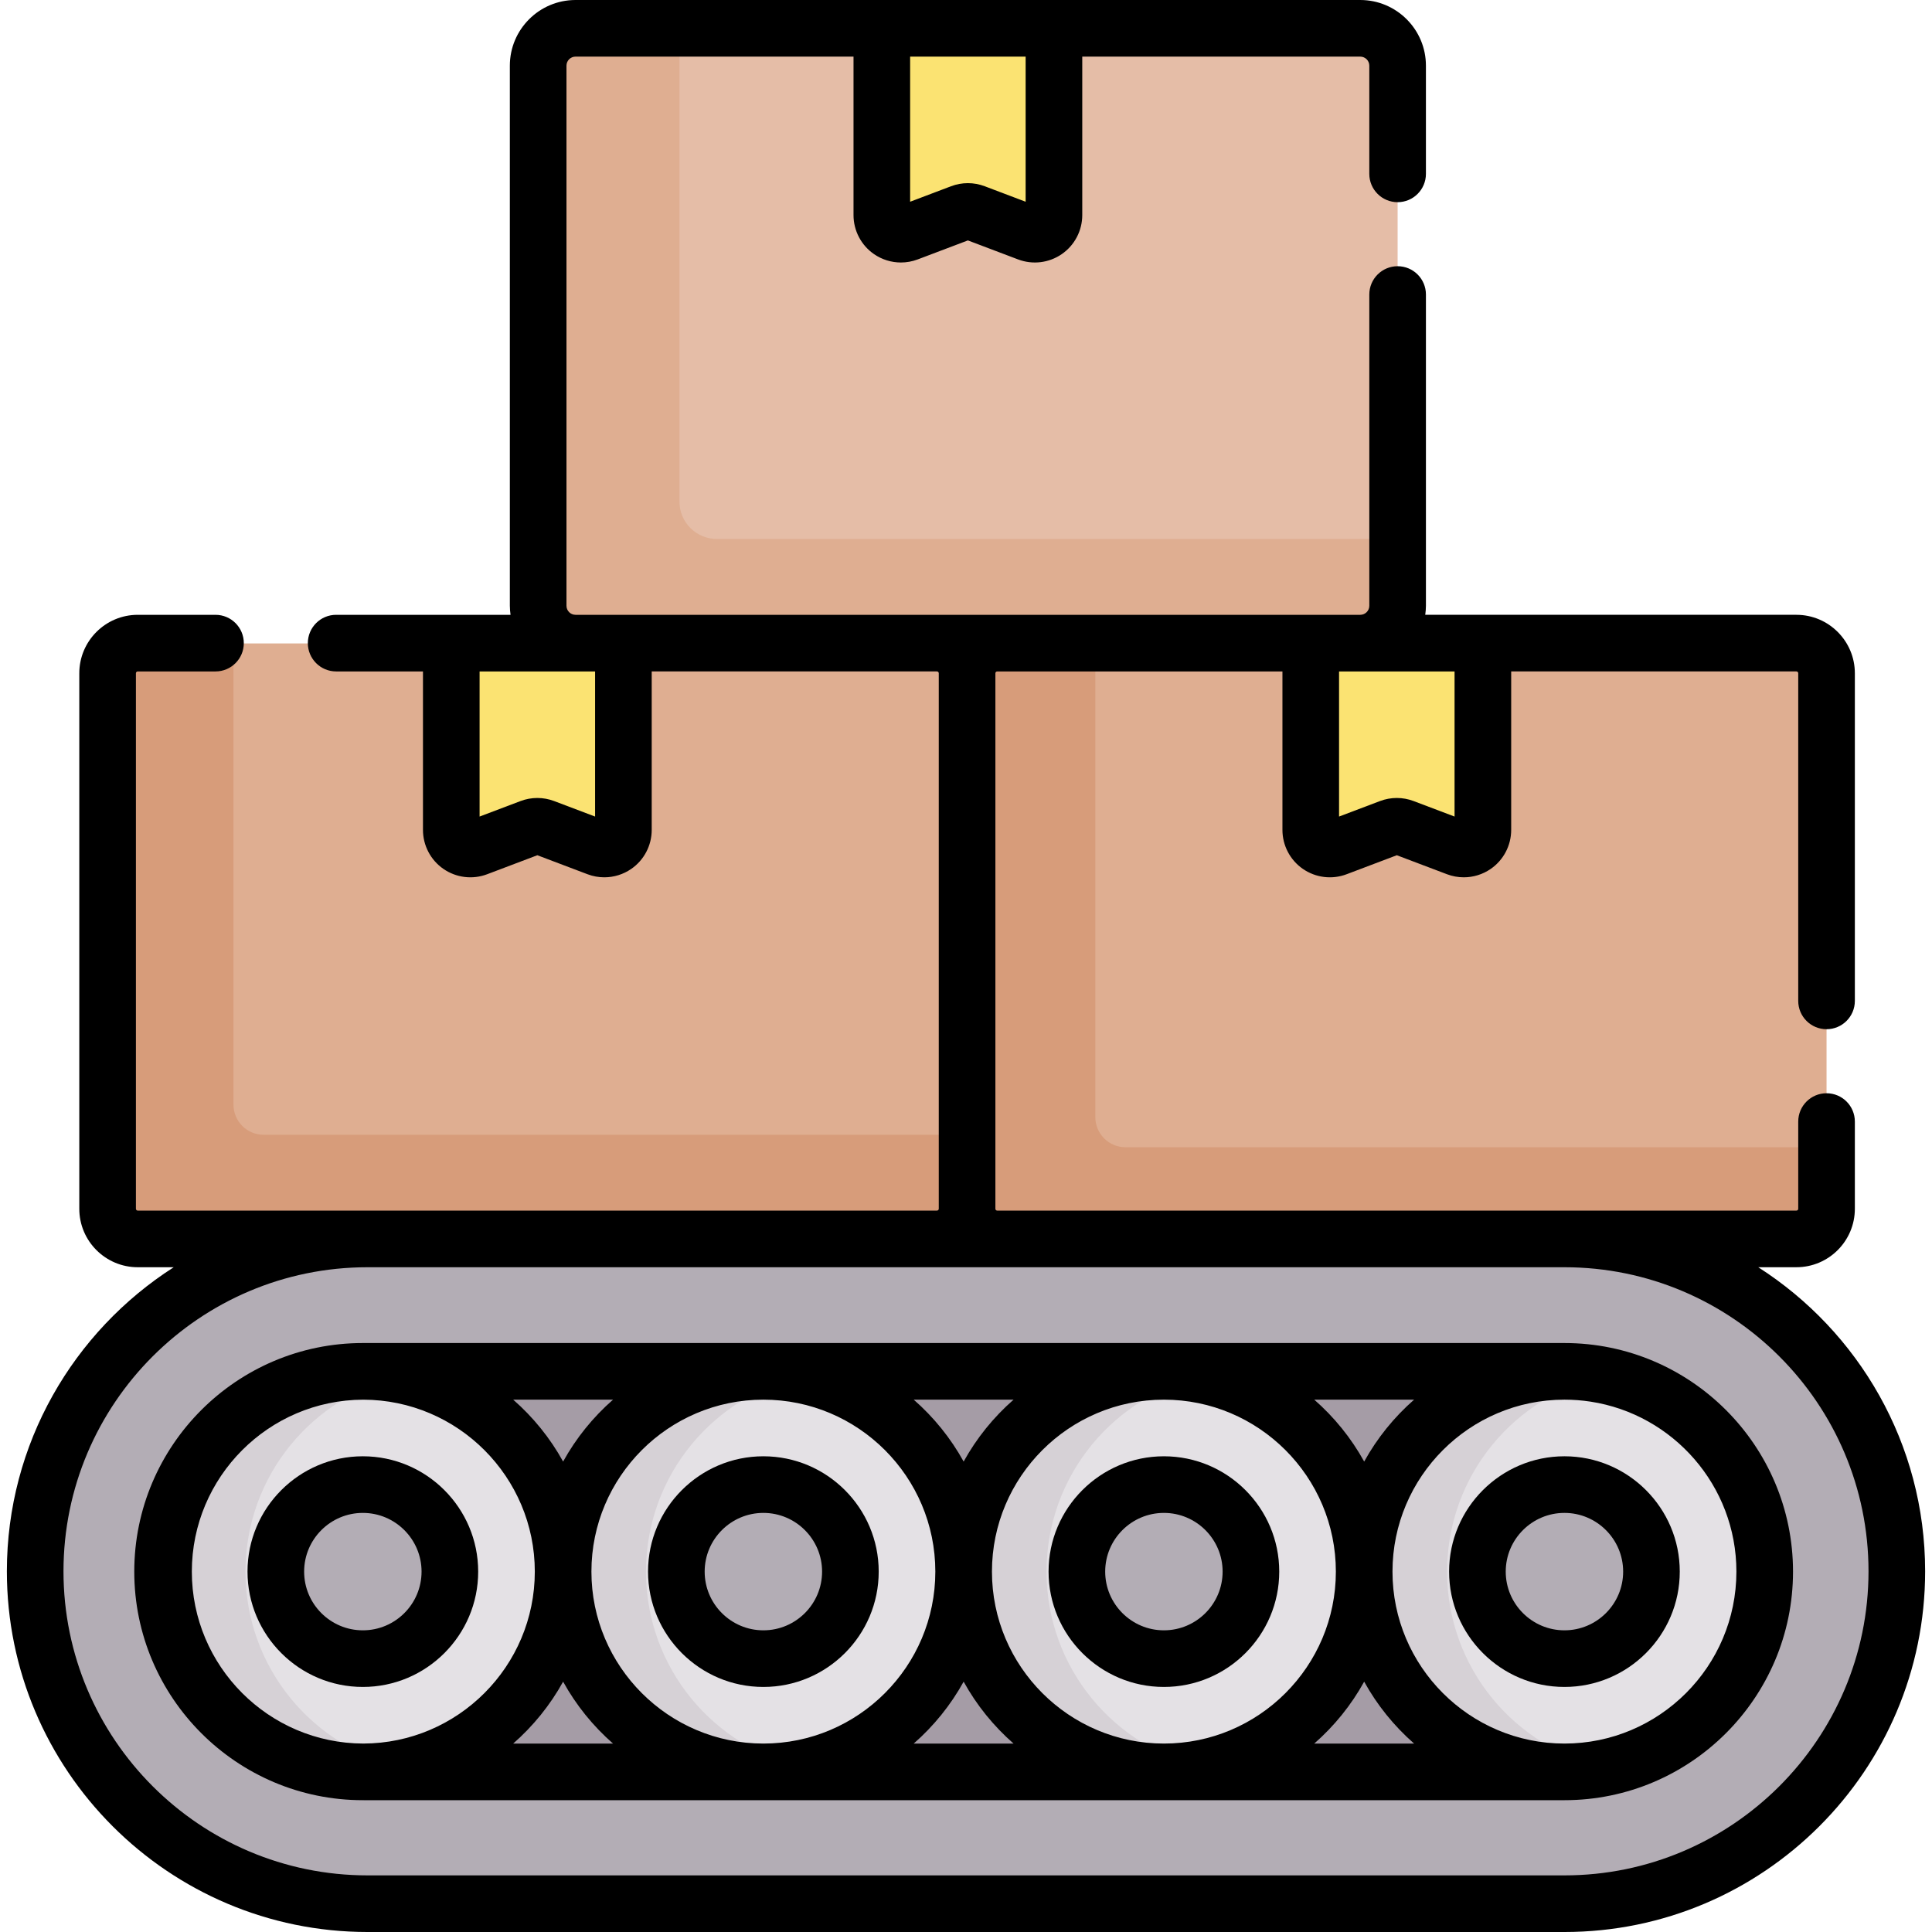 <svg id="Capa_1" enable-background="new 0 0 511.812 511.812" height="512" viewBox="0 0 511.812 511.812" width="512" xmlns="http://www.w3.org/2000/svg"><g><g><path d="m221.111 146.742h68.996v194.444h-68.996z" fill="#d79c7a"/><path d="m248.212 170.456h-83.065l-4.518 7.611h-36.355l-4.723-7.611h-83.066c-4.407 0-7.979 3.572-7.979 7.979v141.874c0 4.406 3.572 7.979 7.979 7.979h211.727c4.407 0 7.979-3.572 7.979-7.979v-141.874c0-4.407-3.572-7.979-7.979-7.979z" fill="#dfae91"/><path d="m475.896 170.456h-83.065l-3.362 5.669h-36.051l-6.183-5.669h-83.065c-4.407 0-7.979 3.572-7.979 7.979v141.874c0 4.406 3.572 7.979 7.979 7.979h211.727c4.407 0 7.979-3.572 7.979-7.979v-141.874c-.001-4.407-3.573-7.979-7.98-7.979z" fill="#dfae91"/><path d="m360.35 7.583h-81.146l-4.722 6.197h-36.337l-4.538-6.197h-81.146c-5.467 0-9.898 4.431-9.898 9.898v143.077c0 5.467 4.431 9.898 9.898 9.898h207.889c5.467 0 9.898-4.431 9.898-9.898v-143.077c0-5.467-4.431-9.898-9.898-9.898z" fill="#e5bda7"/><g><g id="XMLID_270_"><g><path d="m414.441 328.286c48.63 0 88.05 39.42 88.05 88.06 0 48.63-39.42 88.05-88.05 88.05h-317.07c-48.63 0-88.05-39.42-88.05-88.05 0-48.64 39.42-88.06 88.05-88.06zm53.05 88.06c0-29.26-23.8-53.06-53.05-53.06h-318.07c-29.25 0-53.05 23.8-53.05 53.06 0 29.25 23.8 53.05 53.05 53.05h318.07c29.25 0 53.05-23.8 53.05-53.05z" fill="#b3adb5"/></g><g><path d="m96.371 469.396c-29.25 0-53.05-23.8-53.05-53.05 0-29.26 23.8-53.06 53.05-53.06h318.07c29.25 0 53.05 23.8 53.05 53.06 0 29.25-23.8 53.05-53.05 53.05z" fill="#a59ca6"/></g></g><circle cx="414.44" cy="416.341" fill="#e4e1e5" r="53.053"/><path d="m414.44 439.394c-12.711 0-23.053-10.341-23.053-23.053s10.342-23.053 23.053-23.053 23.053 10.342 23.053 23.053-10.342 23.053-23.053 23.053z" fill="#b3adb5"/><circle cx="308.334" cy="416.341" fill="#e4e1e5" r="53.053"/><path d="m308.334 439.394c-12.712 0-23.054-10.341-23.054-23.053s10.342-23.053 23.054-23.053c12.711 0 23.053 10.342 23.053 23.053s-10.342 23.053-23.053 23.053z" fill="#b3adb5"/><circle cx="202.228" cy="416.341" fill="#e4e1e5" r="53.053"/><path d="m202.228 439.394c-12.711 0-23.053-10.341-23.053-23.053s10.342-23.053 23.053-23.053 23.053 10.342 23.053 23.053-10.342 23.053-23.053 23.053z" fill="#b3adb5"/><circle cx="96.122" cy="416.341" fill="#e4e1e5" r="53.053"/><g fill="#d6d1d6"><path d="m383.353 416.341c-.001-25.535 18.042-46.862 42.072-51.922-3.543-.745-7.216-1.133-10.981-1.133-29.301.001-53.053 23.756-53.051 53.056.001 29.301 23.756 53.053 53.056 53.051 3.766 0 7.424-.389 10.968-1.136-24.032-5.056-42.063-26.38-42.064-51.916z"/><path d="m277.243 416.342c-.001-25.535 18.042-46.863 42.072-51.922-3.543-.745-7.216-1.133-10.982-1.133-29.301.001-53.053 23.756-53.052 53.057s23.756 53.053 53.057 53.052c3.766 0 7.424-.389 10.968-1.135-24.031-5.059-42.061-26.384-42.063-51.919z"/><path d="m171.134 416.341c0-25.535 18.043-46.861 42.072-51.92-3.543-.746-7.216-1.133-10.981-1.133-29.3.001-53.052 23.754-53.052 53.054.001 29.301 23.754 53.052 53.054 53.052 3.766 0 7.424-.389 10.968-1.135-24.031-5.058-42.06-26.383-42.061-51.918z"/><path d="m65.03 416.341c0-25.535 18.044-46.861 42.073-51.919-3.543-.746-7.216-1.133-10.981-1.133-29.3 0-53.053 23.753-53.053 53.053 0 29.301 23.753 53.053 53.053 53.053 3.766 0 7.424-.389 10.968-1.135-24.031-5.059-42.06-26.384-42.06-51.919z"/></g><path d="m96.122 439.394c-12.711 0-23.053-10.341-23.053-23.053s10.342-23.053 23.053-23.053c12.712 0 23.054 10.342 23.054 23.053s-10.343 23.053-23.054 23.053z" fill="#b3adb5"/><path d="m69.829 300.614c-4.406 0-7.979-3.572-7.979-7.979v-122.179h-25.365c-4.407 0-7.979 3.572-7.979 7.979v141.874c0 4.406 3.572 7.979 7.979 7.979h211.727c4.407 0 7.979-3.572 7.979-7.979v-19.695z" fill="#d79c7a"/><path d="m165.147 170.456h-45.597v49.482c0 3.537 3.539 5.981 6.847 4.728l14.161-5.362c1.154-.437 2.427-.437 3.581 0l14.161 5.362c3.308 1.253 6.847-1.191 6.847-4.728z" fill="#fbe372"/><path d="m298.146 303.915c-4.407 0-7.979-3.572-7.979-7.979v-125.48h-25.997c-4.407 0-7.979 3.572-7.979 7.979v141.874c0 4.406 3.572 7.979 7.979 7.979h211.727c4.407 0 7.979-3.572 7.979-7.979v-16.394z" fill="#d79c7a"/><path d="m392.831 170.456h-45.596v49.482c0 3.537 3.539 5.981 6.847 4.728l14.161-5.362c1.154-.437 2.427-.437 3.581 0l14.161 5.362c3.308 1.253 6.847-1.191 6.847-4.728v-49.482z" fill="#fbe372"/><path d="m189.896 142.779c-5.467 0-9.898-4.431-9.898-9.898v-125.298h-27.536c-5.467 0-9.898 4.431-9.898 9.898v143.077c0 5.467 4.431 9.898 9.898 9.898h207.888c5.467 0 9.898-4.431 9.898-9.898v-17.779z" fill="#dfae91"/><path d="m279.204 7.583h-45.597v49.482c0 3.537 3.539 5.981 6.847 4.728l14.161-5.362c1.154-.437 2.427-.437 3.581 0l14.161 5.362c3.308 1.253 6.847-1.191 6.847-4.728z" fill="#fbe372"/></g></g><g><path d="m465.785 335.705h10.111c8.535 0 15.479-6.944 15.479-15.479v-23.11c0-4.142-3.357-7.5-7.5-7.5s-7.5 3.358-7.5 7.5v23.11c0 .264-.215.479-.479.479h-211.727c-.264 0-.479-.215-.479-.479v-141.874c0-.264.215-.479.479-.479h75.565v41.982c0 4.125 2.026 7.987 5.421 10.332 3.394 2.344 7.724 2.873 11.582 1.411l13.296-5.035 13.295 5.035c1.44.545 2.946.813 4.445.813 2.516 0 5.01-.756 7.137-2.225 3.395-2.344 5.421-6.207 5.421-10.332v-41.982h75.564c.265 0 .479.215.479.479v86.801c0 4.142 3.357 7.5 7.5 7.5s7.5-3.358 7.5-7.5v-86.801c0-8.535-6.944-15.479-15.479-15.479h-98.333c.109-.786.185-1.583.185-2.398v-82.45c0-4.142-3.357-7.5-7.5-7.5s-7.5 3.358-7.5 7.5v82.451c0 1.322-1.075 2.398-2.397 2.398h-207.889c-1.322 0-2.397-1.076-2.397-2.398v-143.077c0-1.322 1.075-2.398 2.397-2.398h73.646v41.982c0 4.125 2.026 7.988 5.421 10.332 2.127 1.469 4.62 2.225 7.136 2.225 1.498 0 3.005-.268 4.445-.813l13.296-5.035 13.296 5.035c3.857 1.46 8.188.934 11.581-1.411 3.395-2.344 5.421-6.206 5.421-10.332v-41.983h73.646c1.322 0 2.397 1.076 2.397 2.398v28.664c0 4.142 3.357 7.5 7.5 7.5s7.5-3.358 7.5-7.5v-28.664c.002-9.593-7.803-17.398-17.396-17.398h-207.889c-9.593 0-17.397 7.805-17.397 17.398v143.077c0 .815.076 1.612.185 2.398h-46.199c-4.143 0-7.5 3.358-7.5 7.5s3.357 7.5 7.5 7.5h23v41.982c0 4.125 2.026 7.987 5.421 10.332 3.393 2.344 7.723 2.873 11.582 1.411l13.296-5.035 13.295 5.035c1.44.545 2.946.813 4.445.813 2.516 0 5.01-.756 7.137-2.225 3.395-2.344 5.421-6.207 5.421-10.332v-41.982h75.565c.264 0 .479.215.479.479v141.874c0 .264-.215.479-.479.479h-211.727c-.264 0-.479-.215-.479-.479v-141.873c0-.264.215-.479.479-.479h20.603c4.143 0 7.5-3.358 7.5-7.5s-3.357-7.5-7.5-7.5h-20.603c-8.535 0-15.479 6.944-15.479 15.479v141.874c0 8.535 6.943 15.479 15.479 15.479h9.542c-26.563 16.991-44.208 46.75-44.208 80.554 0 52.688 42.865 95.553 95.554 95.553h317.067c52.688 0 95.554-42.865 95.554-95.553 0-33.805-17.646-63.564-44.209-80.554zm-105.435-157.832h24.981v38.444l-10.851-4.108c-2.868-1.087-6.026-1.087-8.895-.001l-10.852 4.109v-38.444zm-88.646-162.873v38.443l-10.851-4.108c-2.869-1.088-6.026-1.087-8.894-.001l-10.852 4.109v-38.443zm-114.057 201.317-10.851-4.108c-1.435-.544-2.941-.815-4.448-.815-1.506 0-3.013.271-4.446.814l-10.852 4.109v-38.444h25.411 5.186zm256.793 280.495h-317.068c-44.418 0-80.554-36.136-80.554-80.553s36.136-80.553 80.554-80.553h317.068c44.418 0 80.554 36.136 80.554 80.553s-36.136 80.553-80.554 80.553z"/><path d="m414.44 355.788h-318.068c-.042 0-.083.003-.125.003s-.083-.003-.125-.003c-33.389 0-60.553 27.164-60.553 60.553s27.164 60.553 60.553 60.553c.039 0 .077-.003.115-.003.045 0 .089.003.135.003h318.068c33.39 0 60.554-27.164 60.554-60.553s-27.164-60.553-60.554-60.553zm-212.212 15c25.118 0 45.553 20.435 45.553 45.553s-20.435 45.553-45.553 45.553-45.553-20.435-45.553-45.553 20.435-45.553 45.553-45.553zm53.053 74.707c3.429 6.214 7.922 11.757 13.225 16.4h-26.45c5.303-4.643 9.796-10.186 13.225-16.4zm53.053-74.707c25.118 0 45.553 20.435 45.553 45.553s-20.435 45.553-45.553 45.553-45.554-20.435-45.554-45.553c.001-25.118 20.436-45.553 45.554-45.553zm53.053 74.707c3.429 6.214 7.922 11.757 13.225 16.4h-26.45c5.303-4.643 9.796-10.186 13.225-16.4zm59.981-74.181c21.842 3.347 38.625 22.264 38.625 45.027 0 25.118-20.435 45.553-45.553 45.553s-45.553-20.435-45.553-45.553 20.435-45.553 45.553-45.553c2.355 0 4.668.18 6.928.526zm-46.756-.526c-5.303 4.643-9.796 10.185-13.225 16.4-3.428-6.214-7.922-11.757-13.225-16.4zm-106.107 0c-5.303 4.643-9.796 10.185-13.225 16.4-3.428-6.214-7.922-11.757-13.225-16.4zm-106.105 0c-5.303 4.643-9.796 10.185-13.225 16.4-3.428-6.214-7.922-11.757-13.225-16.4zm-66.163 91.103c-25.056-.073-45.419-20.477-45.419-45.55 0-25.076 20.368-45.482 45.429-45.55 25.061.068 45.429 20.474 45.429 45.55-.001 25.079-20.374 45.487-45.439 45.55zm52.938-16.396c3.429 6.214 7.922 11.757 13.225 16.4h-26.45c5.303-4.643 9.797-10.186 13.225-16.4z"/><path d="m383.887 416.341c0 16.847 13.706 30.553 30.553 30.553s30.553-13.706 30.553-30.553-13.706-30.553-30.553-30.553-30.553 13.706-30.553 30.553zm46.106 0c0 8.576-6.977 15.553-15.553 15.553s-15.553-6.977-15.553-15.553 6.977-15.553 15.553-15.553 15.553 6.977 15.553 15.553z"/><path d="m308.334 446.894c16.847 0 30.553-13.706 30.553-30.553s-13.706-30.553-30.553-30.553c-16.848 0-30.554 13.706-30.554 30.553.001 16.847 13.707 30.553 30.554 30.553zm0-46.106c8.576 0 15.553 6.977 15.553 15.553s-6.977 15.553-15.553 15.553-15.554-6.977-15.554-15.553c.001-8.576 6.978-15.553 15.554-15.553z"/><path d="m202.228 446.894c16.847 0 30.553-13.706 30.553-30.553s-13.706-30.553-30.553-30.553-30.553 13.706-30.553 30.553 13.706 30.553 30.553 30.553zm0-46.106c8.576 0 15.553 6.977 15.553 15.553s-6.977 15.553-15.553 15.553-15.553-6.977-15.553-15.553 6.977-15.553 15.553-15.553z"/><path d="m96.122 385.788c-16.847 0-30.553 13.706-30.553 30.553s13.706 30.553 30.553 30.553c16.848 0 30.554-13.706 30.554-30.553-.001-16.847-13.707-30.553-30.554-30.553zm0 46.106c-8.576 0-15.553-6.977-15.553-15.553s6.977-15.553 15.553-15.553 15.554 6.977 15.554 15.553c-.001 8.576-6.978 15.553-15.554 15.553z"/></g></g></svg>
